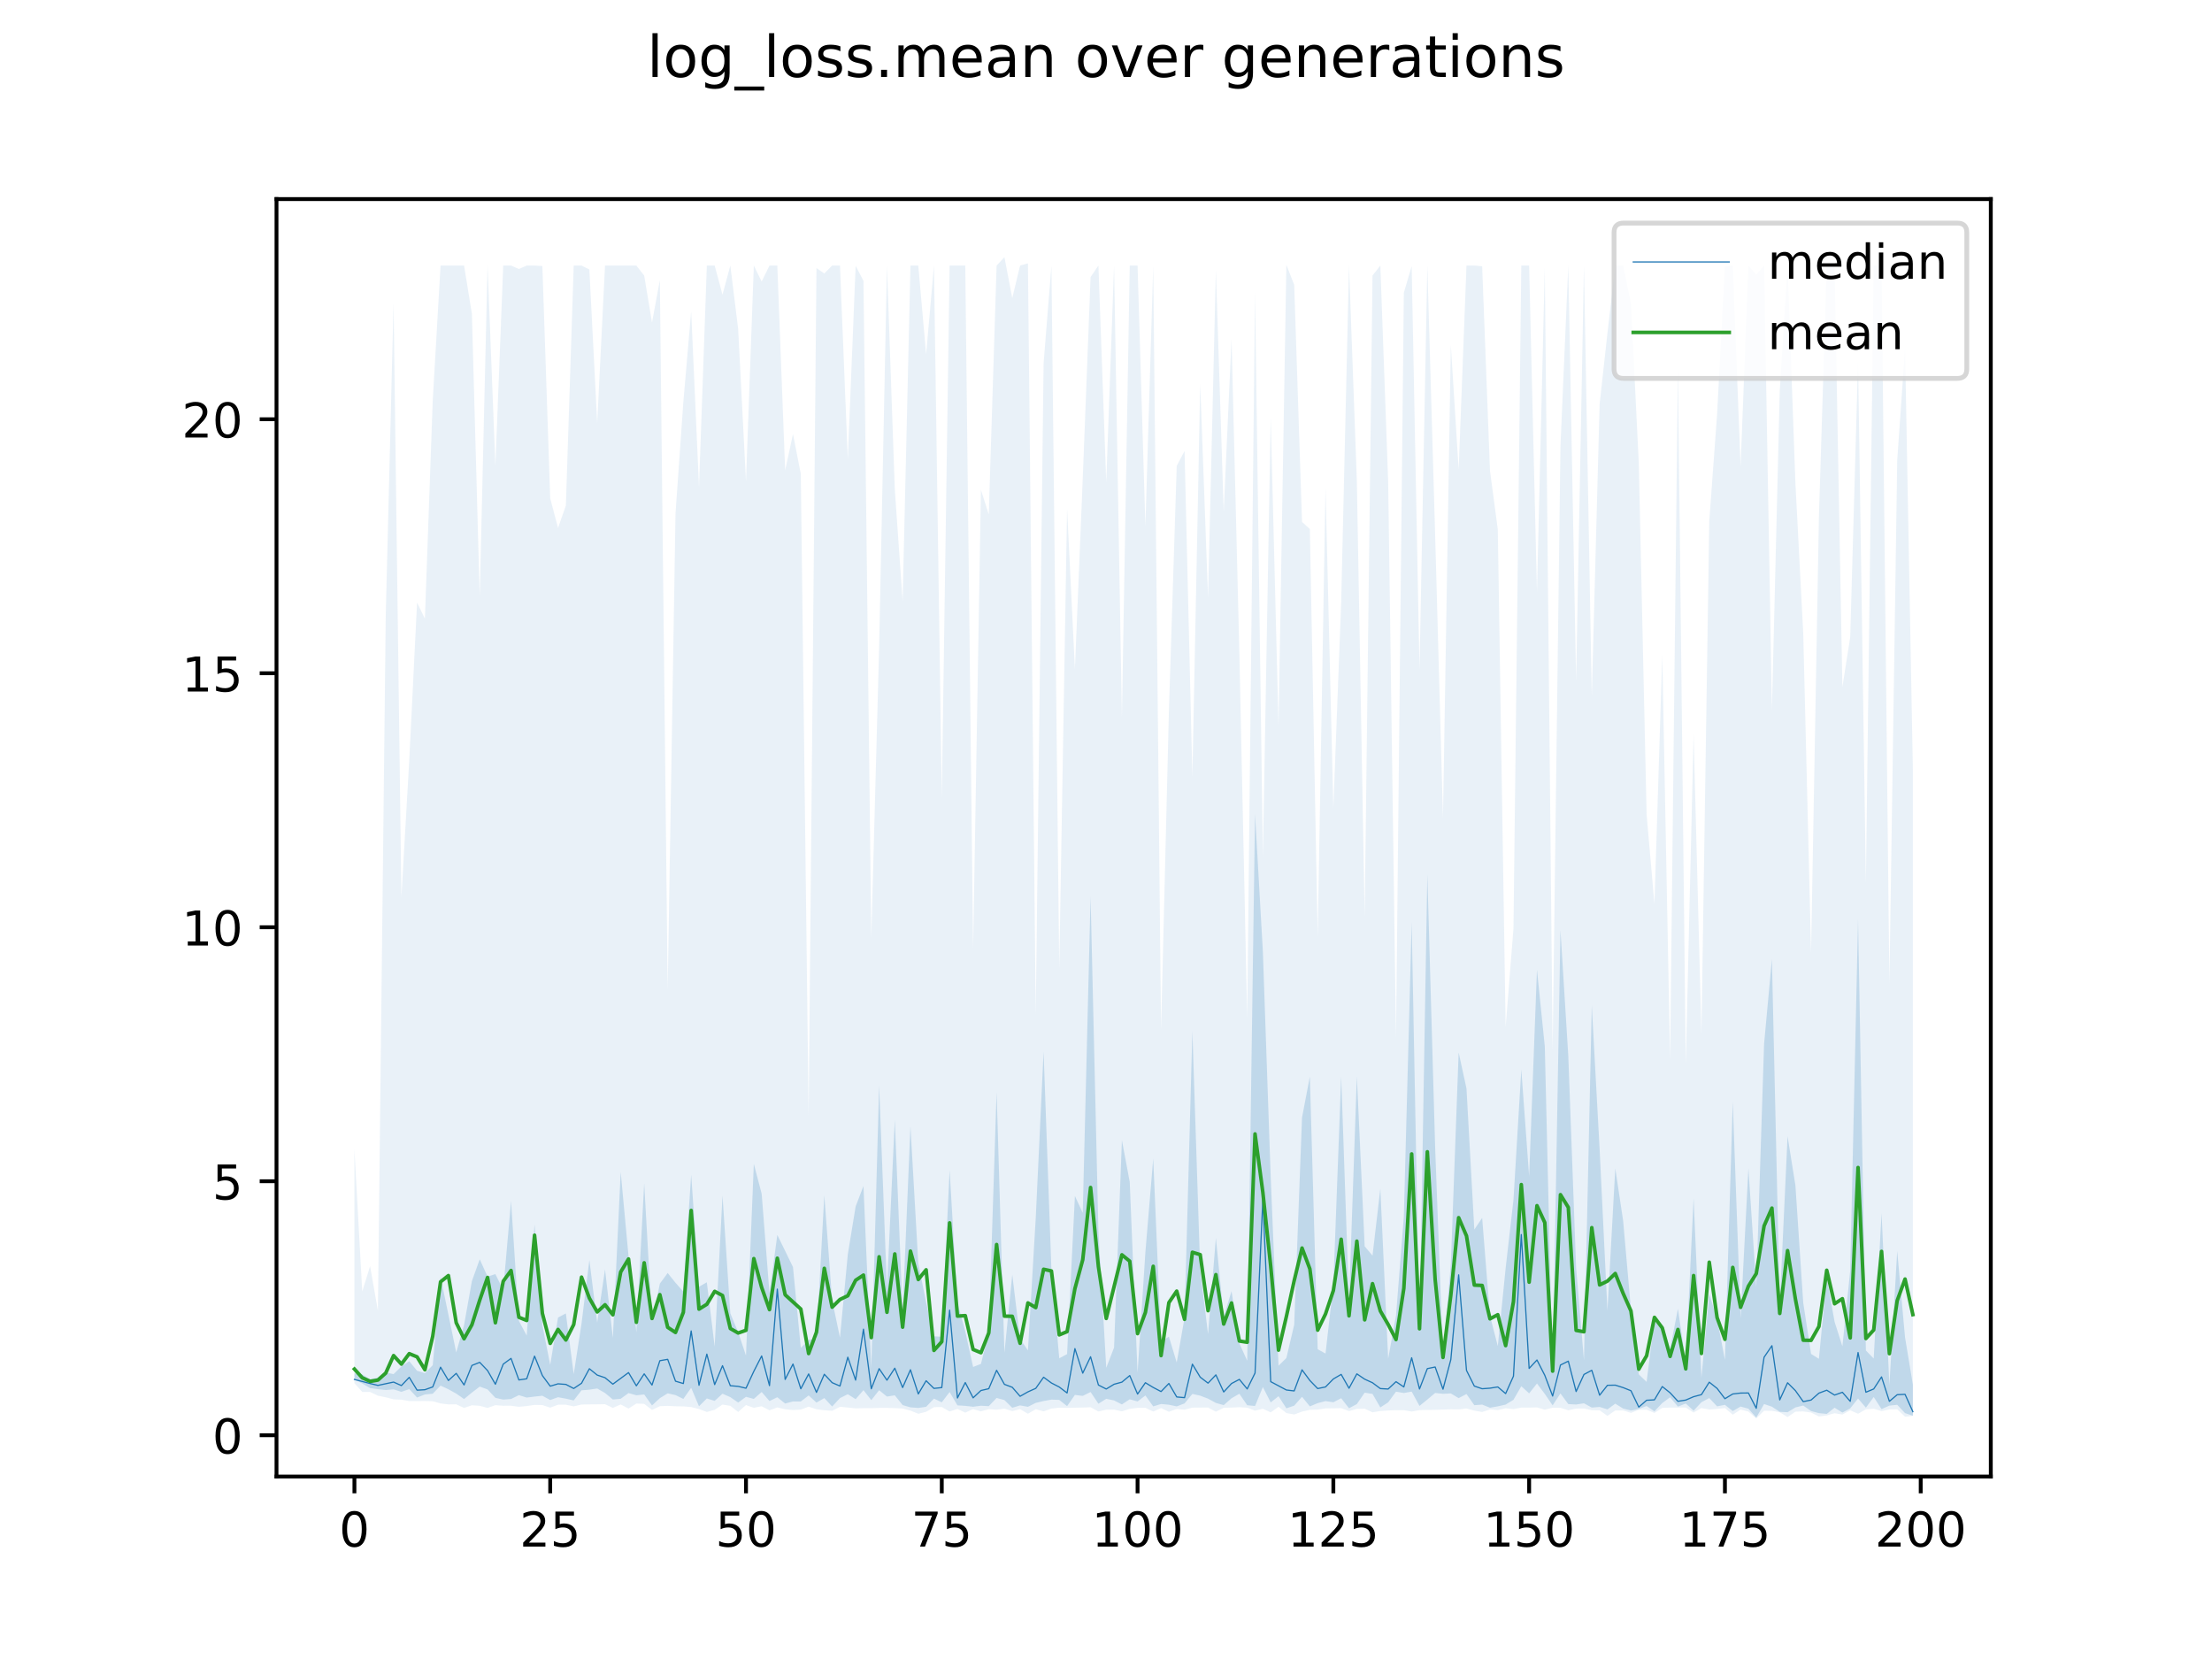 <?xml version="1.0" encoding="utf-8" standalone="no"?>
<!DOCTYPE svg PUBLIC "-//W3C//DTD SVG 1.1//EN"
  "http://www.w3.org/Graphics/SVG/1.1/DTD/svg11.dtd">
<!-- Created with matplotlib (https://matplotlib.org/) -->
<svg height="345.6pt" version="1.1" viewBox="0 0 460.8 345.6" width="460.8pt" xmlns="http://www.w3.org/2000/svg" xmlns:xlink="http://www.w3.org/1999/xlink">
 <defs>
  <style type="text/css">
*{stroke-linecap:butt;stroke-linejoin:round;}
  </style>
 </defs>
 <g id="figure_1">
  <g id="patch_1">
   <path d="M 0 345.6 
L 460.8 345.6 
L 460.8 0 
L 0 0 
z
" style="fill:#ffffff;"/>
  </g>
  <g id="axes_1">
   <g id="patch_2">
    <path d="M 57.6 307.584 
L 414.72 307.584 
L 414.72 41.472 
L 57.6 41.472 
z
" style="fill:#ffffff;"/>
   </g>
   <g id="PolyCollection_1">
    <path clip-path="url(#pbf07b8507b)" d="M 73.833 286.098 
L 73.833 287.363 
L 75.464 288.205 
L 77.096 289.166 
L 78.727 289.385 
L 80.358 289.57 
L 81.99 289.425 
L 83.621 289.949 
L 85.253 289.377 
L 86.884 291.131 
L 88.516 290.489 
L 90.147 290.341 
L 91.778 288.649 
L 93.41 289.409 
L 95.041 290.311 
L 96.673 291.448 
L 98.304 290.104 
L 99.936 288.854 
L 101.567 289.44 
L 103.198 291.2 
L 104.83 291.559 
L 106.461 291.437 
L 108.093 290.634 
L 109.724 291.14 
L 111.356 290.934 
L 112.987 290.759 
L 114.618 291.653 
L 116.25 291.063 
L 117.881 291.368 
L 119.513 291.733 
L 121.144 289.63 
L 122.776 289.491 
L 124.407 289.25 
L 126.038 290.189 
L 127.67 291.54 
L 129.301 291.392 
L 130.933 290.203 
L 132.564 290.663 
L 134.196 290.494 
L 135.827 292.777 
L 137.458 291.265 
L 139.09 290.258 
L 140.721 290.623 
L 142.353 291.422 
L 143.984 289.103 
L 145.616 292.958 
L 147.247 291.324 
L 148.879 291.827 
L 150.51 290.335 
L 152.141 291.049 
L 153.773 292.179 
L 155.404 290.985 
L 157.036 291.419 
L 158.667 289.975 
L 160.299 291.864 
L 161.93 291.069 
L 163.561 292.379 
L 165.193 291.948 
L 166.824 291.951 
L 168.456 290.696 
L 170.087 292.185 
L 171.719 291.246 
L 173.35 293.003 
L 174.981 291.251 
L 176.613 290.44 
L 178.244 291.472 
L 179.876 289.597 
L 181.507 291.671 
L 183.139 289.608 
L 184.77 290.931 
L 186.401 290.669 
L 188.033 292.703 
L 189.664 293.18 
L 191.296 293.298 
L 192.927 293.067 
L 194.559 291.354 
L 196.19 292.128 
L 197.821 289.984 
L 199.453 292.762 
L 201.084 292.865 
L 202.716 293.053 
L 204.347 292.834 
L 205.979 292.933 
L 207.61 291.218 
L 209.241 291.663 
L 210.873 293.271 
L 212.504 292.771 
L 214.136 293.063 
L 215.767 292.247 
L 217.399 291.861 
L 219.03 291.565 
L 220.661 291.626 
L 222.293 292.921 
L 223.924 290.587 
L 225.556 290.791 
L 227.187 289.98 
L 228.819 292.419 
L 230.45 291.397 
L 232.081 291.734 
L 233.713 292.569 
L 235.344 291.496 
L 236.976 291.95 
L 238.607 290.706 
L 240.239 292.973 
L 241.87 292.481 
L 243.501 292.629 
L 245.133 292.977 
L 246.764 292.355 
L 248.396 290.382 
L 250.027 290.74 
L 251.659 291.365 
L 253.29 292.254 
L 254.921 292.717 
L 256.553 291.283 
L 258.184 290.345 
L 259.816 292.732 
L 261.447 292.896 
L 263.079 288.948 
L 264.71 292.151 
L 266.341 290.852 
L 267.973 293.378 
L 269.604 292.826 
L 271.236 290.976 
L 272.867 292.976 
L 274.499 292.299 
L 276.13 291.872 
L 277.761 292.116 
L 279.393 291.279 
L 281.024 293.369 
L 282.656 292.491 
L 284.287 290.119 
L 285.919 290.38 
L 287.55 293.191 
L 289.181 292.137 
L 290.813 289.909 
L 292.444 290.188 
L 294.076 289.896 
L 295.707 292.877 
L 297.339 291.552 
L 298.97 290.181 
L 300.601 290.355 
L 302.233 290.275 
L 303.864 291.255 
L 305.496 290.405 
L 307.127 292.727 
L 308.759 292.6 
L 310.39 293.258 
L 312.021 292.967 
L 313.653 292.599 
L 315.284 291.604 
L 316.916 288.774 
L 318.547 290.267 
L 320.179 288.211 
L 321.81 290.372 
L 323.441 292.762 
L 325.073 290.285 
L 326.704 292.501 
L 328.336 292.586 
L 329.967 292.329 
L 331.599 293.225 
L 333.23 293.091 
L 334.862 293.6 
L 336.493 292.412 
L 338.124 293.421 
L 339.756 293.836 
L 341.387 293.511 
L 343.019 292.9 
L 344.65 294.004 
L 346.282 292.28 
L 347.913 291.074 
L 349.544 293.024 
L 351.176 292.376 
L 352.807 293.864 
L 354.439 292.111 
L 356.07 291.239 
L 357.702 292.969 
L 359.333 292.65 
L 360.964 293.956 
L 362.596 293.009 
L 364.227 293.457 
L 365.859 295.312 
L 367.49 292.485 
L 369.122 293.042 
L 370.753 294.107 
L 372.384 294.196 
L 374.016 293.194 
L 375.647 292.799 
L 377.279 293.948 
L 378.91 294.379 
L 380.542 294.544 
L 382.173 293.255 
L 383.804 294.259 
L 385.436 293.389 
L 387.067 291.338 
L 388.699 293.243 
L 390.33 291.024 
L 391.962 293.546 
L 393.593 292.816 
L 395.224 292.644 
L 396.856 294.377 
L 398.487 294.923 
L 398.487 288.456 
L 398.487 288.456 
L 396.856 278.62 
L 395.224 260.619 
L 393.593 288.578 
L 391.962 252.736 
L 390.33 283.008 
L 388.699 281.329 
L 387.067 191.53 
L 385.436 264.692 
L 383.804 280.463 
L 382.173 275.338 
L 380.542 266.133 
L 378.91 283.062 
L 377.279 282.047 
L 375.647 271.389 
L 374.016 246.933 
L 372.384 236.721 
L 370.753 271.749 
L 369.122 199.806 
L 367.49 217.462 
L 365.859 268.135 
L 364.227 243.386 
L 362.596 274.631 
L 360.964 229.486 
L 359.333 283.286 
L 357.702 274.735 
L 356.07 269.604 
L 354.439 286.977 
L 352.807 249.608 
L 351.176 283.735 
L 349.544 272.656 
L 347.913 280.991 
L 346.282 276.038 
L 344.65 274.876 
L 343.019 287.872 
L 341.387 286.31 
L 339.756 272.746 
L 338.124 254.266 
L 336.493 243.393 
L 334.862 273.023 
L 333.23 239.372 
L 331.599 209.474 
L 329.967 283.348 
L 328.336 264.083 
L 326.704 219.966 
L 325.073 193.755 
L 323.441 286.12 
L 321.81 217.978 
L 320.179 202.022 
L 318.547 245.046 
L 316.916 222.813 
L 315.284 249.941 
L 313.653 264.188 
L 312.021 280.423 
L 310.39 274.09 
L 308.759 253.709 
L 307.127 256.14 
L 305.496 226.757 
L 303.864 219.255 
L 302.233 263.397 
L 300.601 282.547 
L 298.97 239.105 
L 297.339 182.103 
L 295.707 277.135 
L 294.076 192.097 
L 292.444 253.454 
L 290.813 274.054 
L 289.181 283.037 
L 287.55 247.629 
L 285.919 261.573 
L 284.287 259.633 
L 282.656 224.228 
L 281.024 271.18 
L 279.393 224.224 
L 277.761 267.616 
L 276.13 281.97 
L 274.499 281.073 
L 272.867 224.274 
L 271.236 232.801 
L 269.604 275.97 
L 267.973 282.906 
L 266.341 284.504 
L 264.71 245.171 
L 263.079 198.221 
L 261.447 169.564 
L 259.816 283.459 
L 258.184 279.857 
L 256.553 268.956 
L 254.921 274.348 
L 253.29 257.875 
L 251.659 277.914 
L 250.027 264.545 
L 248.396 214.789 
L 246.764 274.514 
L 245.133 283.825 
L 243.501 278.445 
L 241.87 279.496 
L 240.239 241.36 
L 238.607 260.809 
L 236.976 285.995 
L 235.344 246.221 
L 233.713 237.523 
L 232.081 280.722 
L 230.45 284.943 
L 228.819 256.473 
L 227.187 186.774 
L 225.556 252.666 
L 223.924 249.152 
L 222.293 282.084 
L 220.661 282.953 
L 219.03 264.525 
L 217.399 219.072 
L 215.767 253.689 
L 214.136 281.316 
L 212.504 278.922 
L 210.873 265.54 
L 209.241 281.799 
L 207.61 227.48 
L 205.979 277.695 
L 204.347 284.125 
L 202.716 284.762 
L 201.084 277.343 
L 199.453 271.409 
L 197.821 243.764 
L 196.19 278.483 
L 194.559 278.369 
L 192.927 271.271 
L 191.296 263.165 
L 189.664 234.633 
L 188.033 273.298 
L 186.401 233.285 
L 184.77 268.424 
L 183.139 226.114 
L 181.507 285.053 
L 179.876 247.067 
L 178.244 251.331 
L 176.613 261.312 
L 174.981 278.639 
L 173.35 270.873 
L 171.719 248.998 
L 170.087 278.918 
L 168.456 279.118 
L 166.824 280.793 
L 165.193 263.952 
L 163.561 260.59 
L 161.93 257.261 
L 160.299 269.384 
L 158.667 248.674 
L 157.036 242.442 
L 155.404 282.394 
L 153.773 277.523 
L 152.141 273.601 
L 150.51 249.065 
L 148.879 280.502 
L 147.247 267.128 
L 145.616 268.043 
L 143.984 244.719 
L 142.353 269.062 
L 140.721 267.221 
L 139.09 265.188 
L 137.458 267.407 
L 135.827 275.352 
L 134.196 246.487 
L 132.564 277.553 
L 130.933 261.653 
L 129.301 244.148 
L 127.67 278.713 
L 126.038 264.434 
L 124.407 275.508 
L 122.776 262.487 
L 121.144 275.713 
L 119.513 286.257 
L 117.881 273.606 
L 116.25 274.473 
L 114.618 284.324 
L 112.987 276.062 
L 111.356 255.089 
L 109.724 278.223 
L 108.093 275.162 
L 106.461 250.192 
L 104.83 268.688 
L 103.198 265.419 
L 101.567 265.932 
L 99.936 262.333 
L 98.304 266.88 
L 96.673 276.021 
L 95.041 281.736 
L 93.41 273.867 
L 91.778 266.026 
L 90.147 284.39 
L 88.516 286.051 
L 86.884 285.558 
L 85.253 283.556 
L 83.621 284.656 
L 81.99 286.25 
L 80.358 285.922 
L 78.727 286.965 
L 77.096 287.32 
L 75.464 286.32 
L 73.833 286.098 
z
" style="fill:#1f77b4;fill-opacity:0.2;"/>
   </g>
   <g id="PolyCollection_2">
    <path clip-path="url(#pbf07b8507b)" d="M 73.833 239.404 
L 73.833 288.149 
L 75.464 289.967 
L 77.096 289.966 
L 78.727 290.749 
L 80.358 291.079 
L 81.99 291.512 
L 83.621 291.577 
L 85.253 291.88 
L 86.884 291.865 
L 88.516 291.853 
L 90.147 291.906 
L 91.778 292.367 
L 93.41 292.561 
L 95.041 292.543 
L 96.673 293.297 
L 98.304 292.745 
L 99.936 292.855 
L 101.567 293.294 
L 103.198 292.725 
L 104.83 292.842 
L 106.461 292.838 
L 108.093 293.063 
L 109.724 292.905 
L 111.356 292.67 
L 112.987 292.698 
L 114.618 293.24 
L 116.25 292.629 
L 117.881 292.627 
L 119.513 292.97 
L 121.144 292.589 
L 122.776 292.561 
L 124.407 292.549 
L 126.038 292.517 
L 127.67 293.295 
L 129.301 292.574 
L 130.933 293.433 
L 132.564 292.383 
L 134.196 292.451 
L 135.827 293.72 
L 137.458 292.934 
L 139.09 292.868 
L 140.721 292.951 
L 142.353 292.97 
L 143.984 293.12 
L 145.616 293.53 
L 147.247 294.139 
L 148.879 293.687 
L 150.51 292.596 
L 152.141 292.859 
L 153.773 294.138 
L 155.404 292.706 
L 157.036 293.276 
L 158.667 292.95 
L 160.299 293.795 
L 161.93 293.185 
L 163.561 293.58 
L 165.193 293.736 
L 166.824 293.642 
L 168.456 293.031 
L 170.087 293.576 
L 171.719 293.779 
L 173.35 293.894 
L 174.981 293.062 
L 176.613 293.215 
L 178.244 293.39 
L 179.876 293.353 
L 181.507 293.346 
L 183.139 293.295 
L 184.77 293.287 
L 186.401 293.337 
L 188.033 293.417 
L 189.664 293.852 
L 191.296 294.513 
L 192.927 294.105 
L 194.559 293.146 
L 196.19 293.113 
L 197.821 294.043 
L 199.453 293.508 
L 201.084 294.28 
L 202.716 293.543 
L 204.347 294.008 
L 205.979 293.553 
L 207.61 293.675 
L 209.241 293.447 
L 210.873 293.951 
L 212.504 293.553 
L 214.136 294.506 
L 215.767 293.56 
L 217.399 294.013 
L 219.03 293.429 
L 220.661 293.243 
L 222.293 293.29 
L 223.924 293.251 
L 225.556 293.219 
L 227.187 293.157 
L 228.819 294.036 
L 230.45 293.666 
L 232.081 293.651 
L 233.713 294.005 
L 235.344 293.487 
L 236.976 293.284 
L 238.607 293.272 
L 240.239 294.05 
L 241.87 293.325 
L 243.501 294.099 
L 245.133 293.517 
L 246.764 293.668 
L 248.396 293.236 
L 250.027 293.224 
L 251.659 293.214 
L 253.29 294.083 
L 254.921 293.266 
L 256.553 293.226 
L 258.184 293.148 
L 259.816 293.25 
L 261.447 293.862 
L 263.079 293.471 
L 264.71 294.221 
L 266.341 293.064 
L 267.973 294.358 
L 269.604 294.665 
L 271.236 294.06 
L 272.867 293.685 
L 274.499 293.652 
L 276.13 293.39 
L 277.761 293.379 
L 279.393 293.347 
L 281.024 293.95 
L 282.656 293.496 
L 284.287 293.459 
L 285.919 294.213 
L 287.55 293.939 
L 289.181 293.827 
L 290.813 293.764 
L 292.444 293.764 
L 294.076 294.049 
L 295.707 293.75 
L 297.339 293.715 
L 298.97 293.691 
L 300.601 293.646 
L 302.233 293.586 
L 303.864 293.614 
L 305.496 293.411 
L 307.127 293.86 
L 308.759 294.144 
L 310.39 293.605 
L 312.021 293.743 
L 313.653 293.369 
L 315.284 293.54 
L 316.916 293.233 
L 318.547 293.231 
L 320.179 293.189 
L 321.81 293.668 
L 323.441 293.256 
L 325.073 293.276 
L 326.704 293.786 
L 328.336 293.434 
L 329.967 293.418 
L 331.599 293.767 
L 333.23 293.783 
L 334.862 294.955 
L 336.493 293.821 
L 338.124 293.815 
L 339.756 294.332 
L 341.387 293.697 
L 343.019 293.664 
L 344.65 294.334 
L 346.282 293.291 
L 347.913 293.226 
L 349.544 293.225 
L 351.176 293.21 
L 352.807 294.26 
L 354.439 293.324 
L 356.07 293.63 
L 357.702 293.504 
L 359.333 293.327 
L 360.964 294.702 
L 362.596 293.638 
L 364.227 294.06 
L 365.859 295.488 
L 367.49 293.878 
L 369.122 293.898 
L 370.753 294.197 
L 372.384 295.2 
L 374.016 294.076 
L 375.647 294.026 
L 377.279 294.261 
L 378.91 295.073 
L 380.542 294.865 
L 382.173 294.398 
L 383.804 294.677 
L 385.436 293.789 
L 387.067 294.509 
L 388.699 293.589 
L 390.33 293.474 
L 391.962 293.953 
L 393.593 293.614 
L 395.224 293.582 
L 396.856 295.125 
L 398.487 294.959 
L 398.487 160.402 
L 398.487 160.402 
L 396.856 72.566 
L 395.224 95.882 
L 393.593 204.943 
L 391.962 55.321 
L 390.33 55.321 
L 388.699 183.924 
L 387.067 75.122 
L 385.436 132.709 
L 383.804 143.138 
L 382.173 55.321 
L 380.542 55.321 
L 378.91 107.764 
L 377.279 198.35 
L 375.647 131.922 
L 374.016 100.644 
L 372.384 55.321 
L 370.753 81.444 
L 369.122 147.929 
L 367.49 55.321 
L 365.859 57.221 
L 364.227 55.321 
L 362.596 97.11 
L 360.964 55.321 
L 359.333 55.524 
L 357.702 86.333 
L 356.07 108.583 
L 354.439 215.322 
L 352.807 152.962 
L 351.176 221.762 
L 349.544 76.291 
L 347.913 220.825 
L 346.282 136.412 
L 344.65 188.348 
L 343.019 169.654 
L 341.387 96.408 
L 339.756 63.231 
L 338.124 55.321 
L 336.493 55.321 
L 334.862 69.383 
L 333.23 84.192 
L 331.599 144.995 
L 329.967 55.321 
L 328.336 141.844 
L 326.704 55.321 
L 325.073 92.922 
L 323.441 218.868 
L 321.81 55.78 
L 320.179 123.373 
L 318.547 55.321 
L 316.916 55.321 
L 315.284 193.444 
L 313.653 213.923 
L 312.021 110.286 
L 310.39 98.061 
L 308.759 55.46 
L 307.127 55.321 
L 305.496 55.321 
L 303.864 97.793 
L 302.233 71.888 
L 300.601 170.402 
L 298.97 111.584 
L 297.339 55.321 
L 295.707 139.457 
L 294.076 55.451 
L 292.444 60.988 
L 290.813 216.258 
L 289.181 100.373 
L 287.55 55.321 
L 285.919 57.407 
L 284.287 190.925 
L 282.656 100.146 
L 281.024 55.321 
L 279.393 125.419 
L 277.761 168.291 
L 276.13 101.594 
L 274.499 195.149 
L 272.867 110.205 
L 271.236 108.725 
L 269.604 59.331 
L 267.973 55.16 
L 266.341 151.135 
L 264.71 86.964 
L 263.079 178.497 
L 261.447 60.859 
L 259.816 212.098 
L 258.184 136.135 
L 256.553 70.562 
L 254.921 106.537 
L 253.29 56.255 
L 251.659 124.466 
L 250.027 80.008 
L 248.396 161.831 
L 246.764 93.943 
L 245.133 97.069 
L 243.501 148.248 
L 241.87 214.555 
L 240.239 55.321 
L 238.607 109.617 
L 236.976 55.321 
L 235.344 55.321 
L 233.713 149.469 
L 232.081 55.321 
L 230.45 100.434 
L 228.819 55.321 
L 227.187 57.719 
L 225.556 99.723 
L 223.924 139.382 
L 222.293 105.932 
L 220.661 201.883 
L 219.03 55.391 
L 217.399 75.688 
L 215.767 211.414 
L 214.136 54.868 
L 212.504 55.321 
L 210.873 62.115 
L 209.241 53.568 
L 207.61 55.321 
L 205.979 107.144 
L 204.347 102.04 
L 202.716 197.722 
L 201.084 55.321 
L 199.453 55.321 
L 197.821 55.321 
L 196.19 166.186 
L 194.559 55.321 
L 192.927 73.819 
L 191.296 55.321 
L 189.664 55.321 
L 188.033 125.191 
L 186.401 101.921 
L 184.77 55.321 
L 183.139 134.838 
L 181.507 195.271 
L 179.876 58.515 
L 178.244 55.364 
L 176.613 95.639 
L 174.981 55.321 
L 173.35 55.321 
L 171.719 56.978 
L 170.087 55.85 
L 168.456 232.378 
L 166.824 98.721 
L 165.193 90.421 
L 163.561 97.978 
L 161.93 55.321 
L 160.299 55.321 
L 158.667 58.646 
L 157.036 55.321 
L 155.404 100.287 
L 153.773 68.536 
L 152.141 55.321 
L 150.51 61.391 
L 148.879 55.321 
L 147.247 55.321 
L 145.616 101.421 
L 143.984 64.851 
L 142.353 83.757 
L 140.721 106.988 
L 139.09 206.247 
L 137.458 58.371 
L 135.827 67.2 
L 134.196 57.409 
L 132.564 55.321 
L 130.933 55.321 
L 129.301 55.321 
L 127.67 55.321 
L 126.038 55.321 
L 124.407 88.091 
L 122.776 56.14 
L 121.144 55.321 
L 119.513 55.321 
L 117.881 105.319 
L 116.25 109.985 
L 114.618 103.803 
L 112.987 55.423 
L 111.356 55.321 
L 109.724 55.321 
L 108.093 56.038 
L 106.461 55.321 
L 104.83 55.321 
L 103.198 97.007 
L 101.567 55.321 
L 99.936 124.309 
L 98.304 65.364 
L 96.673 55.321 
L 95.041 55.321 
L 93.41 55.321 
L 91.778 55.321 
L 90.147 83.448 
L 88.516 128.888 
L 86.884 125.528 
L 85.253 158.432 
L 83.621 186.882 
L 81.99 63.041 
L 80.358 128.283 
L 78.727 273.044 
L 77.096 263.767 
L 75.464 269.053 
L 73.833 239.404 
z
" style="fill:#1f77b4;fill-opacity:0.1;"/>
   </g>
   <g id="matplotlib.axis_1">
    <g id="xtick_1">
     <g id="line2d_1">
      <defs>
       <path d="M 0 0 
L 0 3.5 
" id="m524eb7422e" style="stroke:#000000;stroke-width:0.8;"/>
      </defs>
      <g>
       <use style="stroke:#000000;stroke-width:0.8;" x="73.833" xlink:href="#m524eb7422e" y="307.584"/>
      </g>
     </g>
     <g id="text_1">
      <!-- 0 -->
      <defs>
       <path d="M 31.781 66.406 
Q 24.172 66.406 20.328 58.906 
Q 16.5 51.422 16.5 36.375 
Q 16.5 21.391 20.328 13.891 
Q 24.172 6.391 31.781 6.391 
Q 39.453 6.391 43.281 13.891 
Q 47.125 21.391 47.125 36.375 
Q 47.125 51.422 43.281 58.906 
Q 39.453 66.406 31.781 66.406 
z
M 31.781 74.219 
Q 44.047 74.219 50.516 64.516 
Q 56.984 54.828 56.984 36.375 
Q 56.984 17.969 50.516 8.266 
Q 44.047 -1.422 31.781 -1.422 
Q 19.531 -1.422 13.062 8.266 
Q 6.594 17.969 6.594 36.375 
Q 6.594 54.828 13.062 64.516 
Q 19.531 74.219 31.781 74.219 
z
" id="DejaVuSans-48"/>
      </defs>
      <g transform="translate(70.651 322.182)scale(0.1 -0.1)">
       <use xlink:href="#DejaVuSans-48"/>
      </g>
     </g>
    </g>
    <g id="xtick_2">
     <g id="line2d_2">
      <g>
       <use style="stroke:#000000;stroke-width:0.8;" x="114.618" xlink:href="#m524eb7422e" y="307.584"/>
      </g>
     </g>
     <g id="text_2">
      <!-- 25 -->
      <defs>
       <path d="M 19.188 8.297 
L 53.609 8.297 
L 53.609 0 
L 7.328 0 
L 7.328 8.297 
Q 12.938 14.109 22.625 23.891 
Q 32.328 33.688 34.812 36.531 
Q 39.547 41.844 41.422 45.531 
Q 43.312 49.219 43.312 52.781 
Q 43.312 58.594 39.234 62.25 
Q 35.156 65.922 28.609 65.922 
Q 23.969 65.922 18.812 64.312 
Q 13.672 62.703 7.812 59.422 
L 7.812 69.391 
Q 13.766 71.781 18.938 73 
Q 24.125 74.219 28.422 74.219 
Q 39.75 74.219 46.484 68.547 
Q 53.219 62.891 53.219 53.422 
Q 53.219 48.922 51.531 44.891 
Q 49.859 40.875 45.406 35.406 
Q 44.188 33.984 37.641 27.219 
Q 31.109 20.453 19.188 8.297 
z
" id="DejaVuSans-50"/>
       <path d="M 10.797 72.906 
L 49.516 72.906 
L 49.516 64.594 
L 19.828 64.594 
L 19.828 46.734 
Q 21.969 47.469 24.109 47.828 
Q 26.266 48.188 28.422 48.188 
Q 40.625 48.188 47.75 41.5 
Q 54.891 34.812 54.891 23.391 
Q 54.891 11.625 47.562 5.094 
Q 40.234 -1.422 26.906 -1.422 
Q 22.312 -1.422 17.547 -0.641 
Q 12.797 0.141 7.719 1.703 
L 7.719 11.625 
Q 12.109 9.234 16.797 8.062 
Q 21.484 6.891 26.703 6.891 
Q 35.156 6.891 40.078 11.328 
Q 45.016 15.766 45.016 23.391 
Q 45.016 31 40.078 35.438 
Q 35.156 39.891 26.703 39.891 
Q 22.75 39.891 18.812 39.016 
Q 14.891 38.141 10.797 36.281 
z
" id="DejaVuSans-53"/>
      </defs>
      <g transform="translate(108.256 322.182)scale(0.1 -0.1)">
       <use xlink:href="#DejaVuSans-50"/>
       <use x="63.623" xlink:href="#DejaVuSans-53"/>
      </g>
     </g>
    </g>
    <g id="xtick_3">
     <g id="line2d_3">
      <g>
       <use style="stroke:#000000;stroke-width:0.8;" x="155.404" xlink:href="#m524eb7422e" y="307.584"/>
      </g>
     </g>
     <g id="text_3">
      <!-- 50 -->
      <g transform="translate(149.042 322.182)scale(0.1 -0.1)">
       <use xlink:href="#DejaVuSans-53"/>
       <use x="63.623" xlink:href="#DejaVuSans-48"/>
      </g>
     </g>
    </g>
    <g id="xtick_4">
     <g id="line2d_4">
      <g>
       <use style="stroke:#000000;stroke-width:0.8;" x="196.19" xlink:href="#m524eb7422e" y="307.584"/>
      </g>
     </g>
     <g id="text_4">
      <!-- 75 -->
      <defs>
       <path d="M 8.203 72.906 
L 55.078 72.906 
L 55.078 68.703 
L 28.609 0 
L 18.312 0 
L 43.219 64.594 
L 8.203 64.594 
z
" id="DejaVuSans-55"/>
      </defs>
      <g transform="translate(189.827 322.182)scale(0.1 -0.1)">
       <use xlink:href="#DejaVuSans-55"/>
       <use x="63.623" xlink:href="#DejaVuSans-53"/>
      </g>
     </g>
    </g>
    <g id="xtick_5">
     <g id="line2d_5">
      <g>
       <use style="stroke:#000000;stroke-width:0.8;" x="236.976" xlink:href="#m524eb7422e" y="307.584"/>
      </g>
     </g>
     <g id="text_5">
      <!-- 100 -->
      <defs>
       <path d="M 12.406 8.297 
L 28.516 8.297 
L 28.516 63.922 
L 10.984 60.406 
L 10.984 69.391 
L 28.422 72.906 
L 38.281 72.906 
L 38.281 8.297 
L 54.391 8.297 
L 54.391 0 
L 12.406 0 
z
" id="DejaVuSans-49"/>
      </defs>
      <g transform="translate(227.432 322.182)scale(0.1 -0.1)">
       <use xlink:href="#DejaVuSans-49"/>
       <use x="63.623" xlink:href="#DejaVuSans-48"/>
       <use x="127.246" xlink:href="#DejaVuSans-48"/>
      </g>
     </g>
    </g>
    <g id="xtick_6">
     <g id="line2d_6">
      <g>
       <use style="stroke:#000000;stroke-width:0.8;" x="277.761" xlink:href="#m524eb7422e" y="307.584"/>
      </g>
     </g>
     <g id="text_6">
      <!-- 125 -->
      <g transform="translate(268.218 322.182)scale(0.1 -0.1)">
       <use xlink:href="#DejaVuSans-49"/>
       <use x="63.623" xlink:href="#DejaVuSans-50"/>
       <use x="127.246" xlink:href="#DejaVuSans-53"/>
      </g>
     </g>
    </g>
    <g id="xtick_7">
     <g id="line2d_7">
      <g>
       <use style="stroke:#000000;stroke-width:0.8;" x="318.547" xlink:href="#m524eb7422e" y="307.584"/>
      </g>
     </g>
     <g id="text_7">
      <!-- 150 -->
      <g transform="translate(309.003 322.182)scale(0.1 -0.1)">
       <use xlink:href="#DejaVuSans-49"/>
       <use x="63.623" xlink:href="#DejaVuSans-53"/>
       <use x="127.246" xlink:href="#DejaVuSans-48"/>
      </g>
     </g>
    </g>
    <g id="xtick_8">
     <g id="line2d_8">
      <g>
       <use style="stroke:#000000;stroke-width:0.8;" x="359.333" xlink:href="#m524eb7422e" y="307.584"/>
      </g>
     </g>
     <g id="text_8">
      <!-- 175 -->
      <g transform="translate(349.789 322.182)scale(0.1 -0.1)">
       <use xlink:href="#DejaVuSans-49"/>
       <use x="63.623" xlink:href="#DejaVuSans-55"/>
       <use x="127.246" xlink:href="#DejaVuSans-53"/>
      </g>
     </g>
    </g>
    <g id="xtick_9">
     <g id="line2d_9">
      <g>
       <use style="stroke:#000000;stroke-width:0.8;" x="400.119" xlink:href="#m524eb7422e" y="307.584"/>
      </g>
     </g>
     <g id="text_9">
      <!-- 200 -->
      <g transform="translate(390.575 322.182)scale(0.1 -0.1)">
       <use xlink:href="#DejaVuSans-50"/>
       <use x="63.623" xlink:href="#DejaVuSans-48"/>
       <use x="127.246" xlink:href="#DejaVuSans-48"/>
      </g>
     </g>
    </g>
   </g>
   <g id="matplotlib.axis_2">
    <g id="ytick_1">
     <g id="line2d_10">
      <defs>
       <path d="M 0 0 
L -3.5 0 
" id="m2887033f53" style="stroke:#000000;stroke-width:0.8;"/>
      </defs>
      <g>
       <use style="stroke:#000000;stroke-width:0.8;" x="57.6" xlink:href="#m2887033f53" y="298.989"/>
      </g>
     </g>
     <g id="text_10">
      <!-- 0 -->
      <g transform="translate(44.237 302.788)scale(0.1 -0.1)">
       <use xlink:href="#DejaVuSans-48"/>
      </g>
     </g>
    </g>
    <g id="ytick_2">
     <g id="line2d_11">
      <g>
       <use style="stroke:#000000;stroke-width:0.8;" x="57.6" xlink:href="#m2887033f53" y="246.077"/>
      </g>
     </g>
     <g id="text_11">
      <!-- 5 -->
      <g transform="translate(44.237 249.876)scale(0.1 -0.1)">
       <use xlink:href="#DejaVuSans-53"/>
      </g>
     </g>
    </g>
    <g id="ytick_3">
     <g id="line2d_12">
      <g>
       <use style="stroke:#000000;stroke-width:0.8;" x="57.6" xlink:href="#m2887033f53" y="193.165"/>
      </g>
     </g>
     <g id="text_12">
      <!-- 10 -->
      <g transform="translate(37.875 196.964)scale(0.1 -0.1)">
       <use xlink:href="#DejaVuSans-49"/>
       <use x="63.623" xlink:href="#DejaVuSans-48"/>
      </g>
     </g>
    </g>
    <g id="ytick_4">
     <g id="line2d_13">
      <g>
       <use style="stroke:#000000;stroke-width:0.8;" x="57.6" xlink:href="#m2887033f53" y="140.253"/>
      </g>
     </g>
     <g id="text_13">
      <!-- 15 -->
      <g transform="translate(37.875 144.053)scale(0.1 -0.1)">
       <use xlink:href="#DejaVuSans-49"/>
       <use x="63.623" xlink:href="#DejaVuSans-53"/>
      </g>
     </g>
    </g>
    <g id="ytick_5">
     <g id="line2d_14">
      <g>
       <use style="stroke:#000000;stroke-width:0.8;" x="57.6" xlink:href="#m2887033f53" y="87.342"/>
      </g>
     </g>
     <g id="text_14">
      <!-- 20 -->
      <g transform="translate(37.875 91.141)scale(0.1 -0.1)">
       <use xlink:href="#DejaVuSans-50"/>
       <use x="63.623" xlink:href="#DejaVuSans-48"/>
      </g>
     </g>
    </g>
   </g>
   <g id="line2d_15">
    <path clip-path="url(#pbf07b8507b)" d="M 73.833 287.363 
L 77.096 288.209 
L 78.727 288.602 
L 81.99 287.913 
L 83.621 288.639 
L 85.253 286.926 
L 86.884 289.596 
L 88.516 289.5 
L 90.147 288.925 
L 91.778 284.812 
L 93.41 287.575 
L 95.041 286.097 
L 96.673 288.512 
L 98.304 284.449 
L 99.936 283.803 
L 101.567 285.515 
L 103.198 288.365 
L 104.83 284.176 
L 106.461 282.977 
L 108.093 287.469 
L 109.724 287.226 
L 111.356 282.504 
L 112.987 286.552 
L 114.618 288.765 
L 116.25 288.276 
L 117.881 288.397 
L 119.513 289.247 
L 121.144 288.156 
L 122.776 285.131 
L 124.407 286.451 
L 126.038 287.001 
L 127.67 288.343 
L 130.933 285.936 
L 132.564 288.69 
L 134.196 286.2 
L 135.827 288.529 
L 137.458 283.457 
L 139.09 283.171 
L 140.721 287.724 
L 142.353 288.215 
L 143.984 277.261 
L 145.616 288.58 
L 147.247 282.085 
L 148.879 288.438 
L 150.51 284.498 
L 152.141 288.67 
L 153.773 288.805 
L 155.404 289.19 
L 157.036 285.665 
L 158.667 282.473 
L 160.299 288.651 
L 161.93 268.544 
L 163.561 287.365 
L 165.193 284.153 
L 166.824 289.309 
L 168.456 286.217 
L 170.087 290.061 
L 171.719 286.285 
L 173.35 288.033 
L 174.981 288.736 
L 176.613 282.728 
L 178.244 287.503 
L 179.876 276.89 
L 181.507 289.306 
L 183.139 285.119 
L 184.77 287.516 
L 186.401 285.02 
L 188.033 289.051 
L 189.664 285.347 
L 191.296 290.386 
L 192.927 287.632 
L 194.559 289.232 
L 196.19 289.058 
L 197.821 272.921 
L 199.453 291.226 
L 201.084 288.014 
L 202.716 291.194 
L 204.347 289.667 
L 205.979 289.29 
L 207.61 285.456 
L 209.241 288.385 
L 210.873 288.995 
L 212.504 290.872 
L 214.136 289.95 
L 215.767 289.218 
L 217.399 286.9 
L 219.03 288.101 
L 220.661 288.942 
L 222.293 290.182 
L 223.924 280.937 
L 225.556 286.052 
L 227.187 282.637 
L 228.819 288.525 
L 230.45 289.357 
L 232.081 288.366 
L 233.713 287.923 
L 235.344 286.554 
L 236.976 290.407 
L 238.607 288.045 
L 240.239 289.033 
L 241.87 289.887 
L 243.501 288.202 
L 245.133 291.011 
L 246.764 291.156 
L 248.396 284.178 
L 250.027 286.888 
L 251.659 288.133 
L 253.29 286.412 
L 254.921 289.972 
L 256.553 288.21 
L 258.184 287.351 
L 259.816 289.341 
L 261.447 286.025 
L 263.079 249.699 
L 264.71 287.822 
L 267.973 289.559 
L 269.604 289.757 
L 271.236 285.363 
L 272.867 287.578 
L 274.499 289.264 
L 276.13 288.926 
L 277.761 287.263 
L 279.393 286.311 
L 281.024 289.196 
L 282.656 286.199 
L 284.287 287.306 
L 285.919 288.052 
L 287.55 289.267 
L 289.181 289.359 
L 290.813 287.825 
L 292.444 288.925 
L 294.076 282.846 
L 295.707 289.355 
L 297.339 285.109 
L 298.97 284.771 
L 300.601 289.396 
L 302.233 283.234 
L 303.864 265.576 
L 305.496 285.48 
L 307.127 288.746 
L 308.759 289.301 
L 310.39 289.182 
L 312.021 288.925 
L 313.653 290.308 
L 315.284 286.677 
L 316.916 257.183 
L 318.547 285.071 
L 320.179 283.312 
L 321.81 286.504 
L 323.441 290.818 
L 325.073 284.36 
L 326.704 283.555 
L 328.336 289.884 
L 329.967 286.325 
L 331.599 285.458 
L 333.23 290.647 
L 334.862 288.585 
L 336.493 288.552 
L 338.124 289.063 
L 339.756 289.712 
L 341.387 293.121 
L 343.019 291.7 
L 344.65 291.61 
L 346.282 288.844 
L 347.913 290.144 
L 349.544 291.918 
L 351.176 291.657 
L 352.807 290.959 
L 354.439 290.527 
L 356.07 287.932 
L 357.702 289.229 
L 359.333 291.374 
L 360.964 290.392 
L 362.596 290.202 
L 364.227 290.183 
L 365.859 293.379 
L 367.49 282.738 
L 369.122 280.337 
L 370.753 291.623 
L 372.384 288.056 
L 374.016 289.691 
L 375.647 291.985 
L 377.279 291.655 
L 378.91 290.218 
L 380.542 289.604 
L 382.173 290.619 
L 383.804 290.038 
L 385.436 291.924 
L 387.067 281.761 
L 388.699 290.028 
L 390.33 289.342 
L 391.962 286.836 
L 393.593 291.921 
L 395.224 290.542 
L 396.856 290.461 
L 398.487 294.087 
L 398.487 294.087 
" style="fill:none;stroke:#1f77b4;stroke-linecap:square;stroke-width:0.25;"/>
   </g>
   <g id="line2d_16">
    <path clip-path="url(#pbf07b8507b)" d="M 73.833 285.204 
L 75.464 287.015 
L 77.096 287.759 
L 78.727 287.492 
L 80.358 286.035 
L 81.99 282.391 
L 83.621 284.168 
L 85.253 281.991 
L 86.884 282.661 
L 88.516 285.342 
L 90.147 278.373 
L 91.778 267.03 
L 93.41 265.726 
L 95.041 275.554 
L 96.673 278.883 
L 98.304 275.98 
L 99.936 270.839 
L 101.567 266.117 
L 103.198 275.56 
L 104.83 266.912 
L 106.461 264.667 
L 108.093 274.408 
L 109.724 275.076 
L 111.356 257.315 
L 112.987 273.597 
L 114.618 279.852 
L 116.25 276.948 
L 117.881 279.144 
L 119.513 275.933 
L 121.144 266.054 
L 122.776 270.43 
L 124.407 273.301 
L 126.038 271.808 
L 127.67 273.901 
L 129.301 264.977 
L 130.933 262.269 
L 132.564 275.457 
L 134.196 263.067 
L 135.827 274.669 
L 137.458 269.698 
L 139.09 276.5 
L 140.721 277.577 
L 142.353 273.378 
L 143.984 252.156 
L 145.616 272.721 
L 147.247 271.706 
L 148.879 269.016 
L 150.51 269.875 
L 152.141 276.754 
L 153.773 277.691 
L 155.404 277.122 
L 157.036 262.194 
L 158.667 268.203 
L 160.299 272.822 
L 161.93 262.111 
L 163.561 269.732 
L 166.824 272.697 
L 168.456 281.971 
L 170.087 277.51 
L 171.719 264.216 
L 173.35 272.311 
L 174.981 270.702 
L 176.613 269.929 
L 178.244 266.698 
L 179.876 265.627 
L 181.507 278.643 
L 183.139 261.814 
L 184.77 273.373 
L 186.401 261.219 
L 188.033 276.471 
L 189.664 260.632 
L 191.296 266.548 
L 192.927 264.523 
L 194.559 281.317 
L 196.19 279.5 
L 197.821 254.745 
L 199.453 274.17 
L 201.084 274.071 
L 202.716 281.119 
L 204.347 281.796 
L 205.979 277.671 
L 207.61 259.258 
L 209.241 274.177 
L 210.873 274.209 
L 212.504 279.834 
L 214.136 271.423 
L 215.767 272.398 
L 217.399 264.411 
L 219.03 264.765 
L 220.661 278.079 
L 222.293 277.405 
L 223.924 268.451 
L 225.556 262.423 
L 227.187 247.377 
L 228.819 263.877 
L 230.45 274.655 
L 233.713 261.399 
L 235.344 262.729 
L 236.976 277.821 
L 238.607 273.411 
L 240.239 263.796 
L 241.87 282.392 
L 243.501 271.358 
L 245.133 268.964 
L 246.764 274.844 
L 248.396 260.868 
L 250.027 261.367 
L 251.659 273.038 
L 253.29 265.53 
L 254.921 275.819 
L 256.553 271.436 
L 258.184 279.359 
L 259.816 279.617 
L 261.447 236.222 
L 263.079 248.444 
L 264.71 263.744 
L 266.341 281.257 
L 267.973 274.267 
L 269.604 266.783 
L 271.236 259.992 
L 272.867 264.332 
L 274.499 277.093 
L 276.13 273.724 
L 277.761 268.844 
L 279.393 258.159 
L 281.024 274.111 
L 282.656 258.559 
L 284.287 274.951 
L 285.919 267.411 
L 287.55 273.103 
L 289.181 275.915 
L 290.813 279.054 
L 292.444 268.391 
L 294.076 240.389 
L 295.707 276.809 
L 297.339 239.937 
L 298.97 266.569 
L 300.601 282.777 
L 302.233 269.789 
L 303.864 253.666 
L 305.496 257.456 
L 307.127 267.711 
L 308.759 267.783 
L 310.39 274.735 
L 312.021 273.875 
L 313.653 280.314 
L 315.284 271.149 
L 316.916 246.771 
L 318.547 267.101 
L 320.179 251.165 
L 321.81 254.693 
L 323.441 285.633 
L 325.073 248.869 
L 326.704 251.519 
L 328.336 277.142 
L 329.967 277.428 
L 331.599 255.746 
L 333.23 267.671 
L 334.862 266.877 
L 336.493 265.293 
L 338.124 269.425 
L 339.756 273.093 
L 341.387 285.223 
L 343.019 282.427 
L 344.65 274.431 
L 346.282 276.623 
L 347.913 282.565 
L 349.544 276.952 
L 351.176 285.159 
L 352.807 265.723 
L 354.439 281.951 
L 356.07 262.939 
L 357.702 274.475 
L 359.333 279.006 
L 360.964 264.025 
L 362.596 272.34 
L 364.227 267.929 
L 365.859 265.32 
L 367.49 255.386 
L 369.122 251.669 
L 370.753 273.614 
L 372.384 260.527 
L 374.016 270.615 
L 375.647 279.189 
L 377.279 279.223 
L 378.91 276.34 
L 380.542 264.617 
L 382.173 271.597 
L 383.804 270.546 
L 385.436 278.704 
L 387.067 243.217 
L 388.699 278.838 
L 390.33 277.056 
L 391.962 260.69 
L 393.593 281.996 
L 395.224 270.93 
L 396.856 266.451 
L 398.487 273.859 
L 398.487 273.859 
" style="fill:none;stroke:#2ca02c;stroke-linecap:square;stroke-width:0.75;"/>
   </g>
   <g id="patch_3">
    <path d="M 57.6 307.584 
L 57.6 41.472 
" style="fill:none;stroke:#000000;stroke-linecap:square;stroke-linejoin:miter;stroke-width:0.8;"/>
   </g>
   <g id="patch_4">
    <path d="M 414.72 307.584 
L 414.72 41.472 
" style="fill:none;stroke:#000000;stroke-linecap:square;stroke-linejoin:miter;stroke-width:0.8;"/>
   </g>
   <g id="patch_5">
    <path d="M 57.6 307.584 
L 414.72 307.584 
" style="fill:none;stroke:#000000;stroke-linecap:square;stroke-linejoin:miter;stroke-width:0.8;"/>
   </g>
   <g id="patch_6">
    <path d="M 57.6 41.472 
L 414.72 41.472 
" style="fill:none;stroke:#000000;stroke-linecap:square;stroke-linejoin:miter;stroke-width:0.8;"/>
   </g>
   <g id="legend_1">
    <g id="patch_7">
     <path d="M 338.234 78.828 
L 407.72 78.828 
Q 409.72 78.828 409.72 76.828 
L 409.72 48.472 
Q 409.72 46.472 407.72 46.472 
L 338.234 46.472 
Q 336.234 46.472 336.234 48.472 
L 336.234 76.828 
Q 336.234 78.828 338.234 78.828 
z
" style="fill:#ffffff;opacity:0.8;stroke:#cccccc;stroke-linejoin:miter;"/>
    </g>
    <g id="line2d_17">
     <path d="M 340.234 54.57 
L 360.234 54.57 
" style="fill:none;stroke:#1f77b4;stroke-linecap:square;stroke-width:0.25;"/>
    </g>
    <g id="line2d_18"/>
    <g id="text_15">
     <!-- median -->
     <defs>
      <path d="M 52 44.188 
Q 55.375 50.25 60.062 53.125 
Q 64.75 56 71.094 56 
Q 79.641 56 84.281 50.016 
Q 88.922 44.047 88.922 33.016 
L 88.922 0 
L 79.891 0 
L 79.891 32.719 
Q 79.891 40.578 77.094 44.375 
Q 74.312 48.188 68.609 48.188 
Q 61.625 48.188 57.562 43.547 
Q 53.516 38.922 53.516 30.906 
L 53.516 0 
L 44.484 0 
L 44.484 32.719 
Q 44.484 40.625 41.703 44.406 
Q 38.922 48.188 33.109 48.188 
Q 26.219 48.188 22.156 43.531 
Q 18.109 38.875 18.109 30.906 
L 18.109 0 
L 9.078 0 
L 9.078 54.688 
L 18.109 54.688 
L 18.109 46.188 
Q 21.188 51.219 25.484 53.609 
Q 29.781 56 35.688 56 
Q 41.656 56 45.828 52.969 
Q 50 49.953 52 44.188 
z
" id="DejaVuSans-109"/>
      <path d="M 56.203 29.594 
L 56.203 25.203 
L 14.891 25.203 
Q 15.484 15.922 20.484 11.062 
Q 25.484 6.203 34.422 6.203 
Q 39.594 6.203 44.453 7.469 
Q 49.312 8.734 54.109 11.281 
L 54.109 2.781 
Q 49.266 0.734 44.188 -0.344 
Q 39.109 -1.422 33.891 -1.422 
Q 20.797 -1.422 13.156 6.188 
Q 5.516 13.812 5.516 26.812 
Q 5.516 40.234 12.766 48.109 
Q 20.016 56 32.328 56 
Q 43.359 56 49.781 48.891 
Q 56.203 41.797 56.203 29.594 
z
M 47.219 32.234 
Q 47.125 39.594 43.094 43.984 
Q 39.062 48.391 32.422 48.391 
Q 24.906 48.391 20.391 44.141 
Q 15.875 39.891 15.188 32.172 
z
" id="DejaVuSans-101"/>
      <path d="M 45.406 46.391 
L 45.406 75.984 
L 54.391 75.984 
L 54.391 0 
L 45.406 0 
L 45.406 8.203 
Q 42.578 3.328 38.25 0.953 
Q 33.938 -1.422 27.875 -1.422 
Q 17.969 -1.422 11.734 6.484 
Q 5.516 14.406 5.516 27.297 
Q 5.516 40.188 11.734 48.094 
Q 17.969 56 27.875 56 
Q 33.938 56 38.25 53.625 
Q 42.578 51.266 45.406 46.391 
z
M 14.797 27.297 
Q 14.797 17.391 18.875 11.75 
Q 22.953 6.109 30.078 6.109 
Q 37.203 6.109 41.297 11.75 
Q 45.406 17.391 45.406 27.297 
Q 45.406 37.203 41.297 42.844 
Q 37.203 48.484 30.078 48.484 
Q 22.953 48.484 18.875 42.844 
Q 14.797 37.203 14.797 27.297 
z
" id="DejaVuSans-100"/>
      <path d="M 9.422 54.688 
L 18.406 54.688 
L 18.406 0 
L 9.422 0 
z
M 9.422 75.984 
L 18.406 75.984 
L 18.406 64.594 
L 9.422 64.594 
z
" id="DejaVuSans-105"/>
      <path d="M 34.281 27.484 
Q 23.391 27.484 19.188 25 
Q 14.984 22.516 14.984 16.5 
Q 14.984 11.719 18.141 8.906 
Q 21.297 6.109 26.703 6.109 
Q 34.188 6.109 38.703 11.406 
Q 43.219 16.703 43.219 25.484 
L 43.219 27.484 
z
M 52.203 31.203 
L 52.203 0 
L 43.219 0 
L 43.219 8.297 
Q 40.141 3.328 35.547 0.953 
Q 30.953 -1.422 24.312 -1.422 
Q 15.922 -1.422 10.953 3.297 
Q 6 8.016 6 15.922 
Q 6 25.141 12.172 29.828 
Q 18.359 34.516 30.609 34.516 
L 43.219 34.516 
L 43.219 35.406 
Q 43.219 41.609 39.141 45 
Q 35.062 48.391 27.688 48.391 
Q 23 48.391 18.547 47.266 
Q 14.109 46.141 10.016 43.891 
L 10.016 52.203 
Q 14.938 54.109 19.578 55.047 
Q 24.219 56 28.609 56 
Q 40.484 56 46.344 49.844 
Q 52.203 43.703 52.203 31.203 
z
" id="DejaVuSans-97"/>
      <path d="M 54.891 33.016 
L 54.891 0 
L 45.906 0 
L 45.906 32.719 
Q 45.906 40.484 42.875 44.328 
Q 39.844 48.188 33.797 48.188 
Q 26.516 48.188 22.312 43.547 
Q 18.109 38.922 18.109 30.906 
L 18.109 0 
L 9.078 0 
L 9.078 54.688 
L 18.109 54.688 
L 18.109 46.188 
Q 21.344 51.125 25.703 53.562 
Q 30.078 56 35.797 56 
Q 45.219 56 50.047 50.172 
Q 54.891 44.344 54.891 33.016 
z
" id="DejaVuSans-110"/>
     </defs>
     <g transform="translate(368.234 58.07)scale(0.1 -0.1)">
      <use xlink:href="#DejaVuSans-109"/>
      <use x="97.412" xlink:href="#DejaVuSans-101"/>
      <use x="158.936" xlink:href="#DejaVuSans-100"/>
      <use x="222.412" xlink:href="#DejaVuSans-105"/>
      <use x="250.195" xlink:href="#DejaVuSans-97"/>
      <use x="311.475" xlink:href="#DejaVuSans-110"/>
     </g>
    </g>
    <g id="line2d_19">
     <path d="M 340.234 69.249 
L 360.234 69.249 
" style="fill:none;stroke:#2ca02c;stroke-linecap:square;stroke-width:0.75;"/>
    </g>
    <g id="line2d_20"/>
    <g id="text_16">
     <!-- mean -->
     <g transform="translate(368.234 72.749)scale(0.1 -0.1)">
      <use xlink:href="#DejaVuSans-109"/>
      <use x="97.412" xlink:href="#DejaVuSans-101"/>
      <use x="158.936" xlink:href="#DejaVuSans-97"/>
      <use x="220.215" xlink:href="#DejaVuSans-110"/>
     </g>
    </g>
   </g>
  </g>
  <g id="text_17">
   <!-- log_loss.mean over generations -->
   <defs>
    <path d="M 9.422 75.984 
L 18.406 75.984 
L 18.406 0 
L 9.422 0 
z
" id="DejaVuSans-108"/>
    <path d="M 30.609 48.391 
Q 23.391 48.391 19.188 42.75 
Q 14.984 37.109 14.984 27.297 
Q 14.984 17.484 19.156 11.844 
Q 23.344 6.203 30.609 6.203 
Q 37.797 6.203 41.984 11.859 
Q 46.188 17.531 46.188 27.297 
Q 46.188 37.016 41.984 42.703 
Q 37.797 48.391 30.609 48.391 
z
M 30.609 56 
Q 42.328 56 49.016 48.375 
Q 55.719 40.766 55.719 27.297 
Q 55.719 13.875 49.016 6.219 
Q 42.328 -1.422 30.609 -1.422 
Q 18.844 -1.422 12.172 6.219 
Q 5.516 13.875 5.516 27.297 
Q 5.516 40.766 12.172 48.375 
Q 18.844 56 30.609 56 
z
" id="DejaVuSans-111"/>
    <path d="M 45.406 27.984 
Q 45.406 37.75 41.375 43.109 
Q 37.359 48.484 30.078 48.484 
Q 22.859 48.484 18.828 43.109 
Q 14.797 37.75 14.797 27.984 
Q 14.797 18.266 18.828 12.891 
Q 22.859 7.516 30.078 7.516 
Q 37.359 7.516 41.375 12.891 
Q 45.406 18.266 45.406 27.984 
z
M 54.391 6.781 
Q 54.391 -7.172 48.188 -13.984 
Q 42 -20.797 29.203 -20.797 
Q 24.469 -20.797 20.266 -20.094 
Q 16.062 -19.391 12.109 -17.922 
L 12.109 -9.188 
Q 16.062 -11.328 19.922 -12.344 
Q 23.781 -13.375 27.781 -13.375 
Q 36.625 -13.375 41.016 -8.766 
Q 45.406 -4.156 45.406 5.172 
L 45.406 9.625 
Q 42.625 4.781 38.281 2.391 
Q 33.938 0 27.875 0 
Q 17.828 0 11.672 7.656 
Q 5.516 15.328 5.516 27.984 
Q 5.516 40.672 11.672 48.328 
Q 17.828 56 27.875 56 
Q 33.938 56 38.281 53.609 
Q 42.625 51.219 45.406 46.391 
L 45.406 54.688 
L 54.391 54.688 
z
" id="DejaVuSans-103"/>
    <path d="M 50.984 -16.609 
L 50.984 -23.578 
L -0.984 -23.578 
L -0.984 -16.609 
z
" id="DejaVuSans-95"/>
    <path d="M 44.281 53.078 
L 44.281 44.578 
Q 40.484 46.531 36.375 47.5 
Q 32.281 48.484 27.875 48.484 
Q 21.188 48.484 17.844 46.438 
Q 14.5 44.391 14.5 40.281 
Q 14.5 37.156 16.891 35.375 
Q 19.281 33.594 26.516 31.984 
L 29.594 31.297 
Q 39.156 29.25 43.188 25.516 
Q 47.219 21.781 47.219 15.094 
Q 47.219 7.469 41.188 3.016 
Q 35.156 -1.422 24.609 -1.422 
Q 20.219 -1.422 15.453 -0.562 
Q 10.688 0.297 5.422 2 
L 5.422 11.281 
Q 10.406 8.688 15.234 7.391 
Q 20.062 6.109 24.812 6.109 
Q 31.156 6.109 34.562 8.281 
Q 37.984 10.453 37.984 14.406 
Q 37.984 18.062 35.516 20.016 
Q 33.062 21.969 24.703 23.781 
L 21.578 24.516 
Q 13.234 26.266 9.516 29.906 
Q 5.812 33.547 5.812 39.891 
Q 5.812 47.609 11.281 51.797 
Q 16.75 56 26.812 56 
Q 31.781 56 36.172 55.266 
Q 40.578 54.547 44.281 53.078 
z
" id="DejaVuSans-115"/>
    <path d="M 10.688 12.406 
L 21 12.406 
L 21 0 
L 10.688 0 
z
" id="DejaVuSans-46"/>
    <path id="DejaVuSans-32"/>
    <path d="M 2.984 54.688 
L 12.5 54.688 
L 29.594 8.797 
L 46.688 54.688 
L 56.203 54.688 
L 35.688 0 
L 23.484 0 
z
" id="DejaVuSans-118"/>
    <path d="M 41.109 46.297 
Q 39.594 47.172 37.812 47.578 
Q 36.031 48 33.891 48 
Q 26.266 48 22.188 43.047 
Q 18.109 38.094 18.109 28.812 
L 18.109 0 
L 9.078 0 
L 9.078 54.688 
L 18.109 54.688 
L 18.109 46.188 
Q 20.953 51.172 25.484 53.578 
Q 30.031 56 36.531 56 
Q 37.453 56 38.578 55.875 
Q 39.703 55.766 41.062 55.516 
z
" id="DejaVuSans-114"/>
    <path d="M 18.312 70.219 
L 18.312 54.688 
L 36.812 54.688 
L 36.812 47.703 
L 18.312 47.703 
L 18.312 18.016 
Q 18.312 11.328 20.141 9.422 
Q 21.969 7.516 27.594 7.516 
L 36.812 7.516 
L 36.812 0 
L 27.594 0 
Q 17.188 0 13.234 3.875 
Q 9.281 7.766 9.281 18.016 
L 9.281 47.703 
L 2.688 47.703 
L 2.688 54.688 
L 9.281 54.688 
L 9.281 70.219 
z
" id="DejaVuSans-116"/>
   </defs>
   <g transform="translate(134.789 16.03)scale(0.12 -0.12)">
    <use xlink:href="#DejaVuSans-108"/>
    <use x="27.783" xlink:href="#DejaVuSans-111"/>
    <use x="88.965" xlink:href="#DejaVuSans-103"/>
    <use x="152.441" xlink:href="#DejaVuSans-95"/>
    <use x="202.441" xlink:href="#DejaVuSans-108"/>
    <use x="230.225" xlink:href="#DejaVuSans-111"/>
    <use x="291.406" xlink:href="#DejaVuSans-115"/>
    <use x="343.506" xlink:href="#DejaVuSans-115"/>
    <use x="395.605" xlink:href="#DejaVuSans-46"/>
    <use x="427.393" xlink:href="#DejaVuSans-109"/>
    <use x="524.805" xlink:href="#DejaVuSans-101"/>
    <use x="586.328" xlink:href="#DejaVuSans-97"/>
    <use x="647.607" xlink:href="#DejaVuSans-110"/>
    <use x="710.986" xlink:href="#DejaVuSans-32"/>
    <use x="742.773" xlink:href="#DejaVuSans-111"/>
    <use x="803.955" xlink:href="#DejaVuSans-118"/>
    <use x="863.135" xlink:href="#DejaVuSans-101"/>
    <use x="924.658" xlink:href="#DejaVuSans-114"/>
    <use x="965.771" xlink:href="#DejaVuSans-32"/>
    <use x="997.559" xlink:href="#DejaVuSans-103"/>
    <use x="1061.035" xlink:href="#DejaVuSans-101"/>
    <use x="1122.559" xlink:href="#DejaVuSans-110"/>
    <use x="1185.938" xlink:href="#DejaVuSans-101"/>
    <use x="1247.461" xlink:href="#DejaVuSans-114"/>
    <use x="1288.574" xlink:href="#DejaVuSans-97"/>
    <use x="1349.854" xlink:href="#DejaVuSans-116"/>
    <use x="1389.062" xlink:href="#DejaVuSans-105"/>
    <use x="1416.846" xlink:href="#DejaVuSans-111"/>
    <use x="1478.027" xlink:href="#DejaVuSans-110"/>
    <use x="1541.406" xlink:href="#DejaVuSans-115"/>
   </g>
  </g>
 </g>
 <defs>
  <clipPath id="pbf07b8507b">
   <rect height="266.112" width="357.12" x="57.6" y="41.472"/>
  </clipPath>
 </defs>
</svg>

